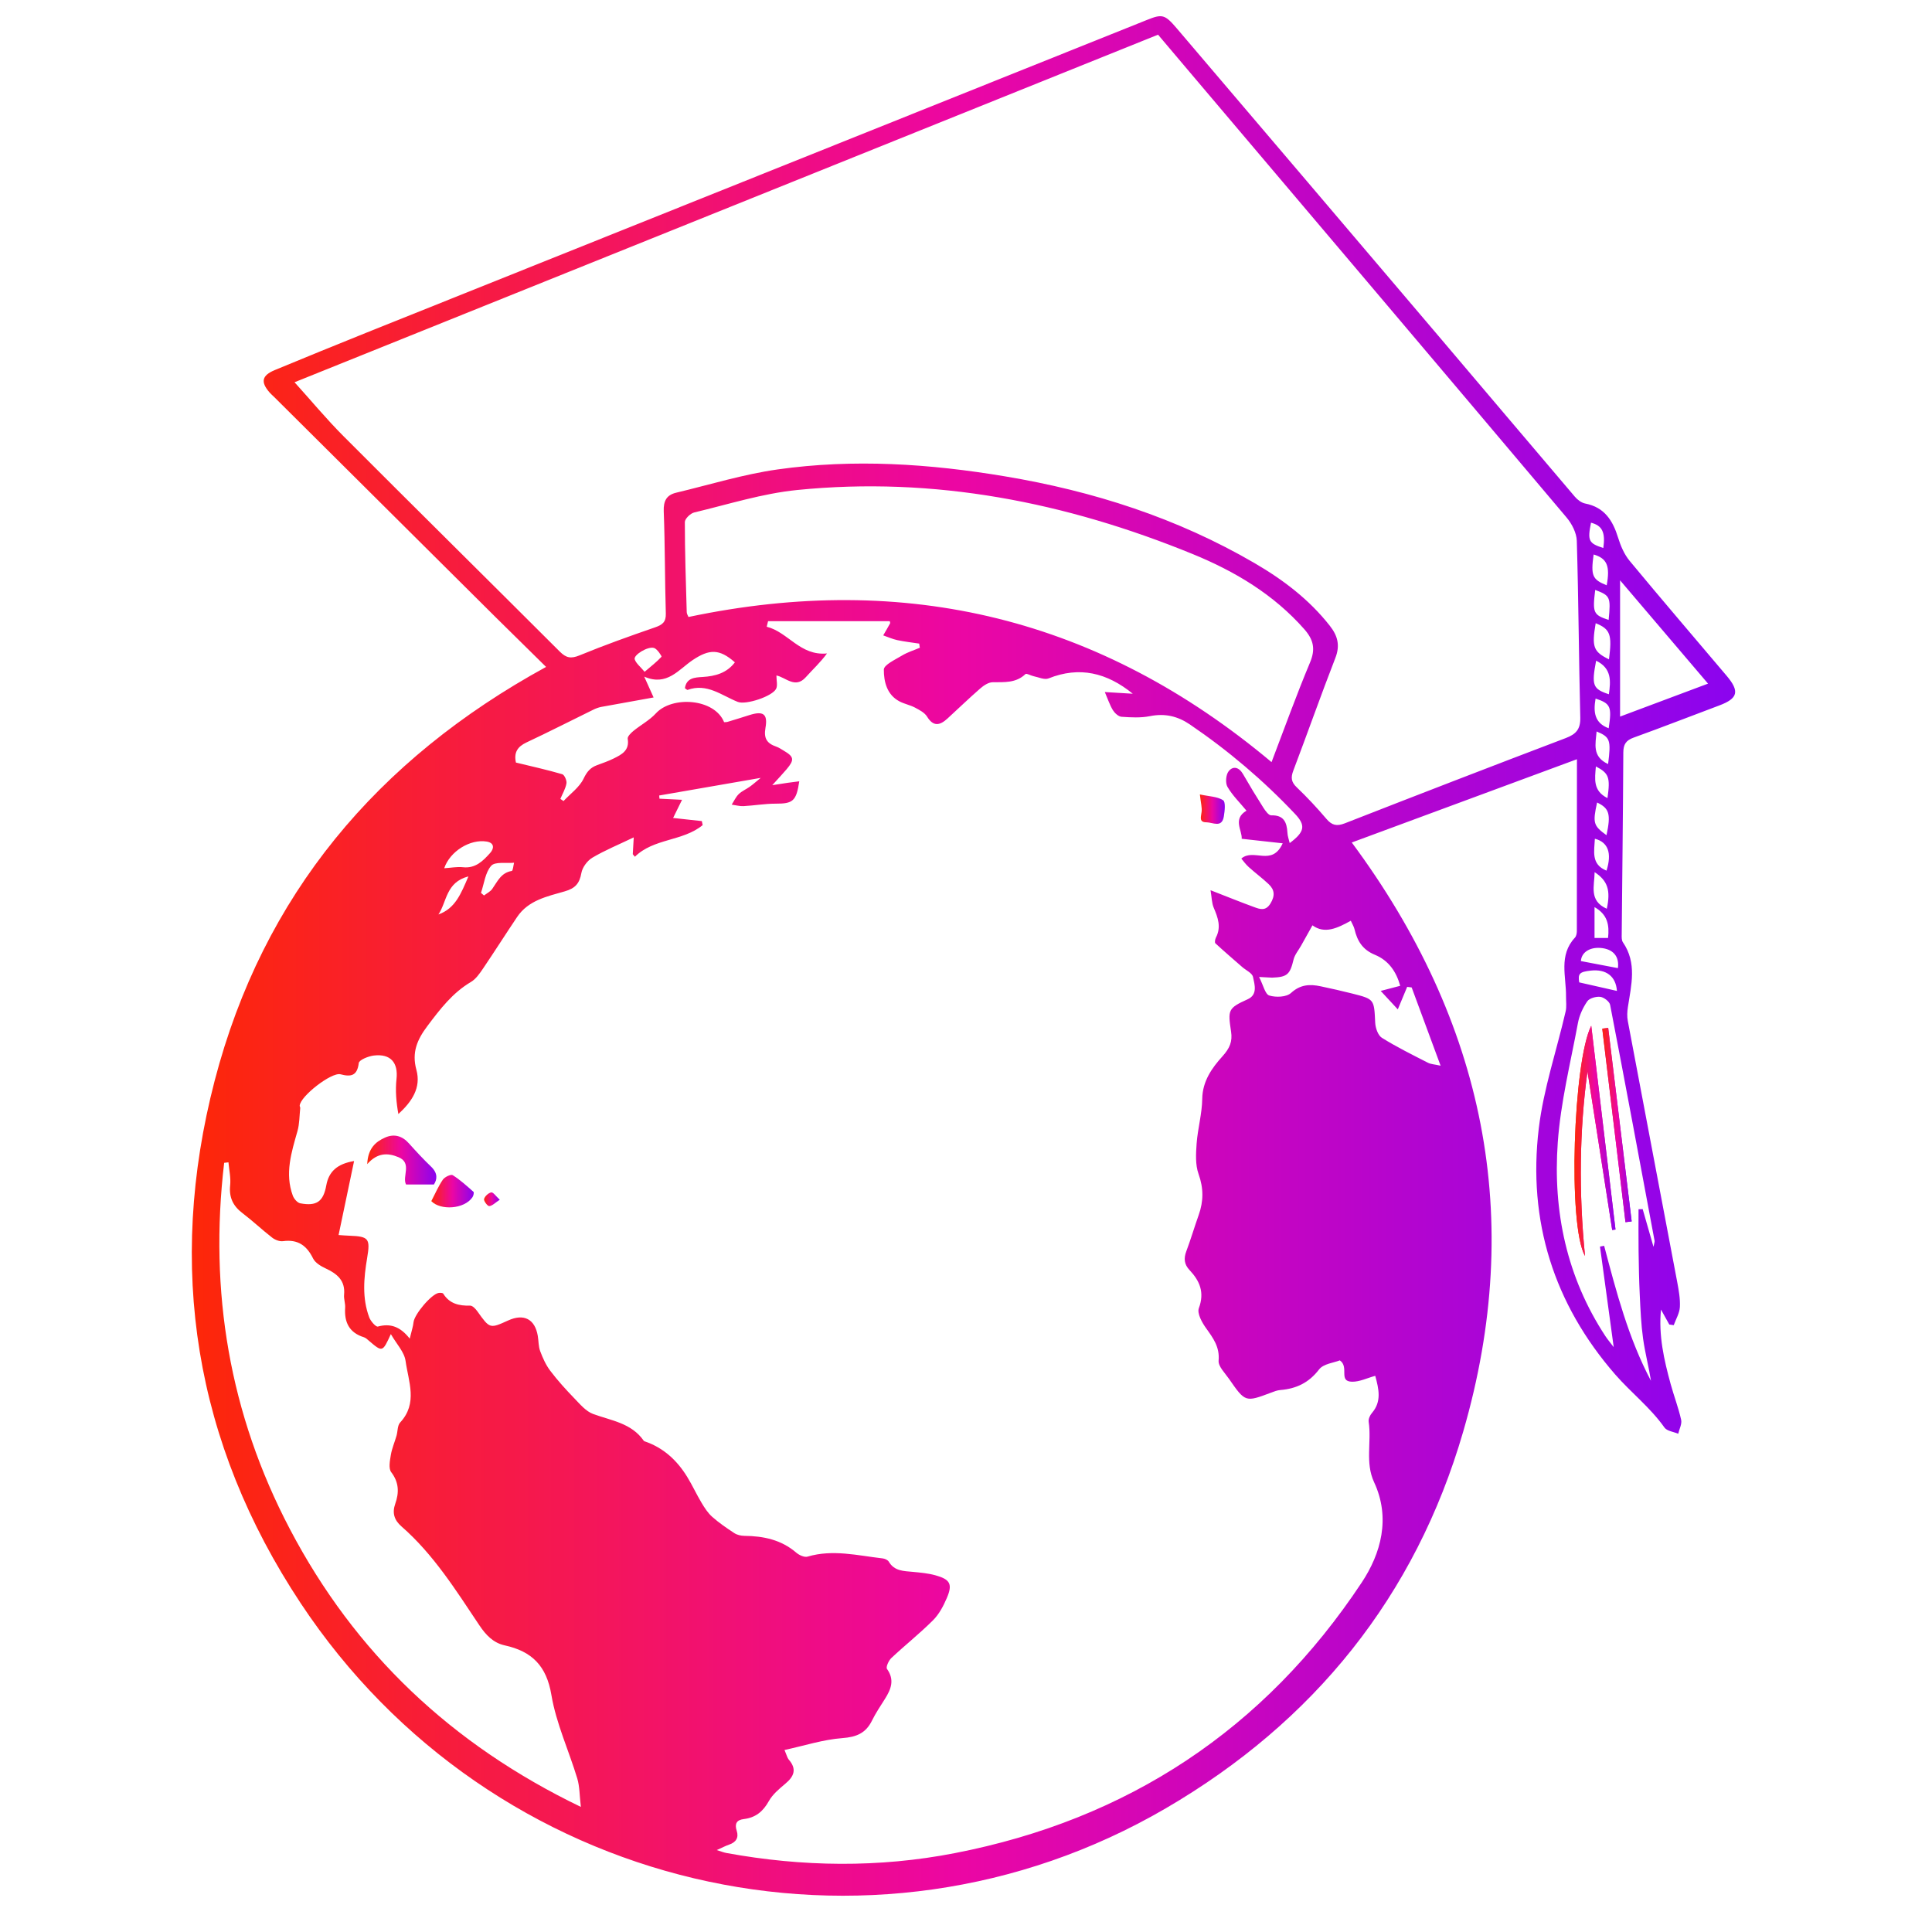 <?xml version="1.0" encoding="utf-8"?>
<!-- Generator: Adobe Illustrator 24.1.3, SVG Export Plug-In . SVG Version: 6.00 Build 0)  -->
<svg version="1.1" id="Layer_1" xmlns="http://www.w3.org/2000/svg" xmlns:xlink="http://www.w3.org/1999/xlink" x="0px" y="0px"
	 viewBox="0 0 400 400" style="enable-background:new 0 0 400 400;" xml:space="preserve">
<style type="text/css">
	.st0{fill:url(#SVGID_1_);}
	.st1{fill:url(#SVGID_2_);}
	.st2{fill:url(#SVGID_3_);}
	.st3{fill:url(#SVGID_4_);}
	.st4{fill:url(#SVGID_5_);}
	.st5{fill:url(#SVGID_6_);}
	.st6{fill:url(#SVGID_7_);}
	.st7{fill:url(#SVGID_8_);}
</style>
<g>
	<g>
		<g>
			<g>
				<linearGradient id="SVGID_1_" gradientUnits="userSpaceOnUse" x1="39.735" y1="197.93" x2="359.265" y2="197.93">
					<stop  offset="0" style="stop-color:#FD2708"/>
					<stop  offset="0.495" style="stop-color:#EC06A3"/>
					<stop  offset="1" style="stop-color:#8B04EF"/>
				</linearGradient>
				<path class="st0" d="M113.06,138.08c-3.56-3.51-6.99-6.87-10.4-10.25c-15.31-15.22-30.61-30.44-45.92-45.66
					c-0.29-0.29-0.62-0.56-0.89-0.87c-1.94-2.2-1.66-3.56,1.04-4.68c6.29-2.6,12.58-5.18,18.89-7.71
					c53.89-21.6,107.78-43.19,161.68-64.78c3.16-1.27,3.7-1.16,6.16,1.72c18.09,21.24,36.17,42.48,54.23,63.74
					c9.41,11.07,18.77,22.18,28.2,33.24c0.54,0.64,1.37,1.27,2.15,1.42c4,0.77,5.72,3.53,6.82,7.1c0.52,1.68,1.27,3.43,2.37,4.76
					c6.62,7.99,13.38,15.87,20.08,23.79c2.74,3.24,2.37,4.7-1.52,6.16c-5.91,2.21-11.78,4.51-17.71,6.65
					c-1.59,0.57-2.14,1.39-2.15,3.07c-0.06,12.54-0.22,25.08-0.33,37.61c-0.01,0.57-0.05,1.27,0.24,1.69
					c2.95,4.29,1.74,8.85,1.04,13.41c-0.15,0.95-0.2,1.97-0.02,2.9c3.39,18.02,6.83,36.02,10.23,54.04
					c0.32,1.71,0.64,3.47,0.55,5.18c-0.07,1.27-0.82,2.5-1.27,3.75c-0.31-0.04-0.61-0.09-0.92-0.13c-0.57-1.03-1.15-2.07-1.72-3.1
					c-0.53,5.36,0.63,10.41,2,15.42c0.68,2.48,1.61,4.89,2.17,7.39c0.2,0.88-0.38,1.93-0.6,2.9c-0.97-0.41-2.33-0.55-2.85-1.28
					c-2.92-4.14-6.93-7.24-10.2-10.99c-12.71-14.61-18.13-31.79-15.82-50.97c0.98-8.17,3.7-16.13,5.56-24.2
					c0.23-0.98,0.07-2.04,0.08-3.07c0.05-4.15-1.57-8.54,1.84-12.2c0.29-0.31,0.4-0.91,0.4-1.38c0.02-11.7,0.02-23.41,0.02-35.56
					c-15.63,5.78-31.06,11.49-46.62,17.24c27.46,37.03,35.93,77.72,23.07,121.97c-9.9,34.09-30.9,60.1-61.57,77.99
					c-61.12,35.64-139.61,17.18-179.11-42.45c-22-33.21-27.82-69.69-17.82-108.18C54.45,185.31,78.08,157.22,113.06,138.08z
					 M267.02,174.55c3.13-2.34,3.35-3.66,1.1-6.04c-6.58-6.97-13.84-13.13-21.77-18.52c-2.53-1.72-5.18-2.34-8.26-1.72
					c-1.9,0.38-3.94,0.27-5.9,0.13c-0.63-0.05-1.4-0.76-1.78-1.37c-0.65-1.08-1.05-2.31-1.67-3.75c1.95,0.12,3.87,0.24,5.79,0.35
					c-5.34-4.35-11.03-5.74-17.44-3.17c-0.84,0.34-2.06-0.25-3.1-0.46c-0.58-0.12-1.46-0.65-1.68-0.44
					c-1.98,1.89-4.36,1.66-6.79,1.69c-0.87,0.01-1.86,0.67-2.57,1.29c-2.31,2.01-4.52,4.15-6.78,6.22c-1.53,1.4-2.89,1.79-4.23-0.39
					c-0.51-0.83-1.58-1.38-2.5-1.87c-1.02-0.54-2.2-0.75-3.22-1.29c-2.62-1.38-3.24-4.12-3.23-6.57c0-1,2.38-2.08,3.8-2.94
					c1.13-0.68,2.43-1.07,3.65-1.59c-0.04-0.29-0.09-0.57-0.13-0.86c-1.51-0.23-3.04-0.4-4.54-0.72c-0.99-0.21-1.94-0.65-2.91-0.98
					c0.48-0.83,0.97-1.65,1.42-2.48c0.06-0.11-0.03-0.3-0.06-0.46c-8.41,0-16.8,0-25.2,0c-0.09,0.38-0.18,0.77-0.28,1.15
					c4.43,1.1,6.91,6.07,12.48,5.53c-1.36,1.86-2.96,3.32-4.4,4.93c-2.19,2.43-4.14,0.01-6.07-0.37c0,1.06,0.28,2.06-0.06,2.75
					c-0.76,1.56-6.24,3.39-7.94,2.72c-3.35-1.33-6.38-3.95-10.4-2.48c-0.09,0.03-0.26-0.16-0.55-0.36c0.33-2.15,2.05-2.22,3.67-2.32
					c2.62-0.16,4.99-0.8,6.68-3.03c-3.23-2.86-5.33-2.74-8.72-0.48c-2.92,1.95-5.34,5.5-10.05,3.44c0.76,1.69,1.29,2.87,1.94,4.31
					c-3.8,0.68-7.33,1.31-10.85,1.96c-0.56,0.11-1.12,0.32-1.64,0.58c-4.62,2.26-9.19,4.6-13.84,6.78
					c-1.87,0.88-2.63,2.11-2.17,4.16c3.21,0.78,6.43,1.49,9.58,2.41c0.46,0.13,0.98,1.31,0.88,1.9c-0.19,1.11-0.82,2.14-1.26,3.21
					c0.22,0.15,0.43,0.3,0.65,0.45c1.43-1.53,3.3-2.85,4.16-4.65c0.69-1.44,1.41-2.28,2.78-2.78c1.17-0.43,2.35-0.84,3.46-1.39
					c1.66-0.82,3.29-1.66,2.89-4.07c-0.08-0.47,0.65-1.19,1.16-1.61c1.53-1.26,3.36-2.22,4.68-3.66c3.35-3.66,12.13-3.1,14.12,1.83
					c0.23-0.02,0.49,0,0.72-0.07c1.51-0.45,3.01-0.92,4.52-1.4c2.84-0.9,3.84-0.27,3.32,2.66c-0.4,2.23,0.37,3.23,2.26,3.88
					c0.54,0.19,1.03,0.54,1.53,0.83c2.13,1.25,2.24,1.88,0.6,3.83c-0.8,0.95-1.66,1.85-2.98,3.31c1.61-0.25,2.41-0.38,3.2-0.49
					c0.77-0.11,1.53-0.2,2.39-0.31c-0.61,4.11-1.32,4.64-4.89,4.63c-2.22,0-4.43,0.39-6.65,0.51c-0.81,0.04-1.63-0.2-2.45-0.31
					c0.48-0.74,0.84-1.58,1.46-2.18c0.64-0.63,1.53-0.99,2.27-1.52c0.65-0.46,1.25-1,2.28-1.84c-7.47,1.3-14.25,2.47-21.02,3.65
					c0.02,0.22,0.04,0.44,0.06,0.66c1.42,0.07,2.84,0.14,4.67,0.23c-0.7,1.42-1.25,2.53-1.85,3.76c2.12,0.23,4.03,0.44,5.95,0.65
					c0.06,0.28,0.11,0.55,0.17,0.83c-4.12,3.39-10.13,2.7-14.03,6.55c-0.15-0.17-0.3-0.35-0.44-0.52c0.06-0.99,0.12-1.98,0.2-3.49
					c-3.12,1.5-5.96,2.66-8.56,4.2c-1.05,0.62-2.07,1.99-2.28,3.17c-0.39,2.17-1.26,3.18-3.46,3.81c-3.61,1.04-7.52,1.83-9.85,5.31
					c-2.39,3.55-4.68,7.17-7.08,10.71c-0.69,1.01-1.46,2.13-2.47,2.73c-3.83,2.26-6.39,5.63-9.01,9.11
					c-2.14,2.84-3.28,5.49-2.29,9.09c1.02,3.71-0.94,6.59-3.73,9.15c-0.44-2.44-0.65-4.87-0.39-7.24c0.38-3.39-1.21-5.3-4.72-4.87
					c-1.12,0.14-3.01,0.9-3.09,1.55c-0.32,2.67-1.63,2.9-3.78,2.33c-1.87-0.49-8.37,4.58-8.45,6.5c-0.01,0.16,0.12,0.32,0.11,0.48
					c-0.17,1.6-0.14,3.25-0.57,4.77c-1.25,4.41-2.66,8.79-0.97,13.37c0.24,0.65,0.93,1.47,1.53,1.59c3.43,0.65,4.8-0.37,5.41-3.74
					c0.51-2.81,2.24-4.43,5.75-5.01c-1.08,5.15-2.12,10.13-3.21,15.32c0.79,0.05,1.51,0.12,2.23,0.14c4.03,0.15,4.36,0.58,3.68,4.63
					c-0.69,4.12-1.07,8.27,0.44,12.29c0.29,0.78,1.37,2,1.78,1.89c2.59-0.71,4.64,0,6.6,2.5c0.37-1.56,0.69-2.47,0.79-3.41
					c0.18-1.64,3.71-5.84,5.23-6.06c0.3-0.04,0.81-0.02,0.92,0.16c1.31,2.11,3.29,2.53,5.58,2.48c0.49-0.01,1.12,0.67,1.48,1.17
					c2.58,3.62,2.57,3.63,6.4,1.89c3.23-1.47,5.52-0.28,6.11,3.18c0.18,1.06,0.13,2.2,0.5,3.18c0.53,1.42,1.18,2.87,2.09,4.07
					c1.53,2.02,3.25,3.91,5.01,5.73c1.16,1.2,2.36,2.65,3.84,3.2c3.77,1.39,7.95,1.87,10.5,5.55c0.04,0.06,0.13,0.1,0.21,0.13
					c3.87,1.32,6.68,3.92,8.78,7.34c1.07,1.74,1.92,3.61,2.97,5.36c0.62,1.04,1.31,2.12,2.2,2.91c1.42,1.26,3.01,2.35,4.6,3.39
					c0.57,0.37,1.36,0.55,2.06,0.56c3.96,0.04,7.65,0.8,10.77,3.49c0.6,0.51,1.68,1.01,2.33,0.81c5.24-1.55,10.38-0.22,15.54,0.37
					c0.45,0.05,1.06,0.32,1.27,0.67c1.17,1.99,3.11,1.94,5.01,2.12c1.56,0.15,3.15,0.29,4.66,0.71c3.05,0.85,3.58,1.83,2.35,4.7
					c-0.7,1.64-1.6,3.35-2.84,4.59c-2.75,2.75-5.81,5.17-8.65,7.84c-0.56,0.52-1.16,1.88-0.9,2.25c1.63,2.28,0.83,4.22-0.43,6.22
					c-0.93,1.47-1.91,2.93-2.68,4.49c-1.29,2.62-3.24,3.4-6.16,3.62c-3.94,0.3-7.82,1.56-11.95,2.46c0.48,1.11,0.58,1.63,0.88,1.98
					c1.73,1.98,1.1,3.5-0.72,5.01c-1.26,1.06-2.62,2.19-3.4,3.59c-1.2,2.16-2.76,3.43-5.19,3.72c-1.49,0.18-1.93,0.97-1.46,2.43
					c0.46,1.42-0.15,2.38-1.58,2.86c-0.75,0.26-1.47,0.64-2.56,1.13c0.92,0.28,1.45,0.5,1.99,0.6c15.76,2.88,31.56,3.09,47.3,0.03
					c35.84-6.96,64.1-25.62,84.25-56.03c3.98-6,6.02-13.35,2.56-20.77c-1.89-4.05-0.49-8.35-1.12-12.49
					c-0.09-0.57,0.26-1.36,0.67-1.83c2.03-2.36,1.45-4.9,0.69-7.7c-1.66,0.45-3.24,1.25-4.81,1.22c-2.9-0.06-0.51-3.02-2.52-4.42
					c-1.2,0.49-3.4,0.69-4.31,1.89c-2.12,2.76-4.72,3.98-8.01,4.25c-0.65,0.05-1.29,0.3-1.91,0.54c-5.33,2-5.34,2.02-8.73-2.87
					c-0.83-1.2-2.24-2.57-2.14-3.75c0.25-2.84-1.13-4.67-2.6-6.73c-0.85-1.18-1.89-3.07-1.49-4.14c1.22-3.27,0.18-5.65-1.94-7.9
					c-1.09-1.16-1.22-2.38-0.66-3.87c0.93-2.48,1.68-5.03,2.57-7.53c1.01-2.84,1.02-5.54-0.03-8.47c-0.69-1.92-0.55-4.23-0.4-6.33
					c0.23-3.09,1.12-6.16,1.16-9.24c0.05-3.67,2.05-6.44,4.16-8.77c1.55-1.72,2.12-3.09,1.81-5.15c-0.67-4.46-0.68-4.84,3.43-6.69
					c2.12-0.95,1.45-3.04,1.11-4.63c-0.17-0.8-1.44-1.36-2.21-2.03c-1.87-1.63-3.76-3.25-5.58-4.93c-0.18-0.17-0.06-0.84,0.11-1.18
					c1.14-2.17,0.42-4.14-0.45-6.18c-0.42-0.99-0.41-2.16-0.66-3.63c3.44,1.34,6.2,2.46,8.99,3.48c1.23,0.45,2.41,0.91,3.42-0.74
					c0.96-1.58,0.87-2.82-0.37-3.99c-1.32-1.25-2.79-2.33-4.14-3.55c-0.63-0.57-1.13-1.28-1.53-1.75c2.56-2.22,6.33,1.74,8.57-3.16
					c-3.14-0.35-5.73-0.63-8.49-0.94c0.13-1.74-1.93-4.08,0.99-5.82c-1.41-1.71-2.93-3.18-3.94-4.94c-0.46-0.8-0.33-2.48,0.24-3.21
					c0.91-1.17,2.15-0.87,2.98,0.57c1.35,2.35,2.76,4.68,4.22,6.97c0.41,0.64,1.09,1.59,1.62,1.58c2.61-0.08,3.23,1.43,3.36,3.58
					C266.57,173.09,266.84,173.78,267.02,174.55z M60.98,79.14c3.34,3.69,6.57,7.59,10.13,11.16c14.89,14.92,29.9,29.73,44.81,44.63
					c1.31,1.3,2.3,1.48,4.06,0.76c5.13-2.11,10.36-3.98,15.61-5.79c1.53-0.53,2.32-1.09,2.26-2.89c-0.21-7.05-0.16-14.11-0.43-21.16
					c-0.08-2.14,0.59-3.37,2.57-3.84c6.99-1.67,13.93-3.82,21.02-4.82c15.74-2.23,31.48-1.18,47.1,1.44
					c18.22,3.04,35.6,8.61,51.64,17.96c5.91,3.44,11.32,7.54,15.59,12.99c1.61,2.05,2.15,4.04,1.13,6.65
					c-3.01,7.73-5.76,15.56-8.7,23.31c-0.55,1.44-0.45,2.37,0.71,3.47c2.16,2.06,4.2,4.25,6.14,6.53c1.14,1.34,2.13,1.57,3.81,0.92
					c15.21-5.95,30.45-11.84,45.72-17.64c2.14-0.81,3.09-1.83,3.03-4.26c-0.3-12.19-0.36-24.4-0.72-36.59
					c-0.05-1.64-1.02-3.53-2.12-4.83c-26.12-30.96-52.32-61.86-78.5-92.77c-2.03-2.4-4.05-4.8-6.08-7.19
					C179.8,31.3,120.02,55.37,60.98,79.14z M263.26,157.79c2.68-7.02,5.14-13.89,7.96-20.61c1.17-2.78,0.75-4.71-1.17-6.9
					c-6.36-7.22-14.39-12-23.12-15.57c-26.25-10.73-53.47-16.12-81.89-13.26c-7.19,0.72-14.23,2.96-21.31,4.65
					c-0.79,0.19-1.94,1.3-1.94,1.99c0,6.22,0.21,12.44,0.39,18.66c0.01,0.36,0.26,0.72,0.36,0.99
					C187.67,118.23,227.82,128.07,263.26,157.79z M120.26,374.1c-0.28-2.39-0.24-4.22-0.74-5.88c-1.75-5.79-4.37-11.4-5.36-17.3
					c-1.01-6.05-4.05-9.03-9.65-10.26c-2.37-0.52-3.89-2.11-5.27-4.17c-4.84-7.23-9.47-14.66-16.13-20.47
					c-1.49-1.3-1.95-2.79-1.28-4.67c0.81-2.3,0.8-4.41-0.83-6.55c-0.59-0.77-0.28-2.38-0.08-3.57c0.22-1.35,0.79-2.63,1.17-3.96
					c0.27-0.93,0.18-2.14,0.76-2.76c3.7-3.98,1.71-8.49,1.12-12.74c-0.26-1.86-1.88-3.52-3.05-5.56c-1.73,3.78-1.73,3.78-4.57,1.35
					c-0.31-0.27-0.64-0.59-1.02-0.7c-3.03-0.95-4.07-3.09-3.87-6.1c0.06-0.9-0.31-1.83-0.22-2.72c0.27-2.94-1.46-4.33-3.82-5.43
					c-0.99-0.46-2.16-1.16-2.6-2.06c-1.32-2.68-3.15-4-6.22-3.58c-0.71,0.1-1.66-0.27-2.25-0.73c-2.09-1.62-4.02-3.46-6.13-5.06
					c-1.97-1.49-2.83-3.26-2.57-5.77c0.16-1.56-0.21-3.17-0.35-4.76c-0.3,0.03-0.59,0.07-0.89,0.1c-3.14,26.62,1.09,52,13.6,75.82
					C73.47,342.22,93.46,361.18,120.26,374.1z M342.34,258.15c0.15-0.82,0.26-1.06,0.22-1.27c-3.04-16.28-6.06-32.57-9.2-48.83
					c-0.13-0.69-1.27-1.56-2.02-1.66c-0.88-0.11-2.26,0.27-2.71,0.92c-0.92,1.33-1.65,2.93-1.94,4.52
					c-1.53,8.21-3.58,16.41-4.17,24.7c-1.02,14.28,1.85,27.9,9.86,40.1c0.44,0.67,0.97,1.29,1.72,2.28
					c-1-7.33-1.92-14.08-2.84-20.82c0.29-0.05,0.57-0.11,0.86-0.16c2.53,9.57,5.03,19.15,9.7,27.96c-0.47-2.94-1.23-5.82-1.64-8.75
					c-0.41-2.95-0.54-5.94-0.68-8.92c-0.15-3.06-0.21-6.13-0.25-9.2c-0.04-2.89-0.01-5.77-0.01-8.66c0.29-0.01,0.58-0.01,0.86-0.02
					C340.78,252.76,341.49,255.19,342.34,258.15z M260.68,202.27c0.88,1.72,1.25,3.57,2.11,3.84c1.36,0.42,3.55,0.34,4.49-0.52
					c1.96-1.79,3.93-1.86,6.18-1.38c2.18,0.46,4.36,0.95,6.53,1.5c4.58,1.16,4.5,1.18,4.73,6.02c0.05,1.09,0.57,2.63,1.39,3.14
					c3.06,1.91,6.31,3.51,9.53,5.16c0.59,0.31,1.34,0.32,2.62,0.61c-2.12-5.74-4.06-10.97-5.99-16.2c-0.31-0.04-0.62-0.08-0.93-0.12
					c-0.57,1.36-1.13,2.73-1.94,4.66c-1.04-1.13-2.13-2.3-3.54-3.82c1.79-0.47,2.92-0.77,4.04-1.06c-0.81-2.9-2.36-5.23-5.24-6.42
					c-2.58-1.07-3.65-2.87-4.23-5.32c-0.13-0.53-0.44-1.02-0.76-1.73c-2.73,1.51-5.4,2.82-7.94,0.95c-0.9,1.61-1.63,2.91-2.36,4.22
					c-0.53,0.95-1.3,1.84-1.55,2.86c-0.74,3.08-1.29,3.64-4.44,3.75C262.81,202.4,262.24,202.34,260.68,202.27z M335.42,148.36
					c6.4-2.4,12.16-4.55,18.21-6.82c-6.13-7.2-12.11-14.22-18.21-21.39C335.42,129.61,335.42,138.68,335.42,148.36z M91.97,179.76
					c1.44-0.09,2.67-0.34,3.87-0.21c2.6,0.29,4.16-1.3,5.65-2.96c0.84-0.94,0.87-2.08-0.7-2.35
					C97.36,173.66,93.16,176.24,91.97,179.76z M334.77,205.16c-0.22-3.03-2.22-4.55-5.4-4.21c-2.37,0.26-2.7,0.64-2.41,2.44
					C329.59,203.99,332.11,204.56,334.77,205.16z M334.97,200.44c0.32-2.41-0.97-3.97-3.6-4.18c-2.33-0.18-3.97,0.99-4.06,2.72
					C329.88,199.47,332.43,199.95,334.97,200.44z M99.58,184.86c0.21,0.18,0.42,0.36,0.63,0.54c0.58-0.45,1.31-0.79,1.71-1.37
					c1.08-1.54,1.82-3.35,4.04-3.71c0.24-0.04,0.32-1.11,0.47-1.7c-1.63,0.16-3.93-0.27-4.73,0.63
					C100.46,180.64,100.24,182.94,99.58,184.86z M330.37,129.03c-0.85,4.91-0.48,5.9,2.75,7.48
					C333.79,131.38,333.4,130.25,330.37,129.03z M133.46,139.09c1.41-1.2,2.54-2.08,3.5-3.12c0.08-0.09-0.86-1.59-1.53-1.81
					c-1.29-0.42-4.32,1.46-4.02,2.35C131.71,137.37,132.58,138.03,133.46,139.09z M96.98,181.45c-4.69,1.21-4.45,5.28-6.21,7.88
					C94.25,188.09,95.43,185.07,96.98,181.45z M330.46,136.79c-0.98,5.12-0.69,5.85,2.64,6.95
					C333.48,141.03,333.73,138.38,330.46,136.79z M332.65,121.18c0.73-4.01,0.07-5.57-2.71-6.38
					C329.34,119.2,329.67,119.98,332.65,121.18z M332.67,188.15c0.83-3.82,0.18-5.81-2.52-7.58
					C330.12,183.44,328.91,186.47,332.67,188.15z M330.13,194.2c1.12,0,1.9,0,2.8,0c0.29-2.67-0.07-4.84-2.8-6.39
					C330.13,190.07,330.13,192,330.13,194.2z M330.27,122.14c-0.58,4.74-0.39,5.16,2.78,6.21
					C333.51,123.61,333.39,123.31,330.27,122.14z M332.61,172.92c0.94-4.39,0.58-5.56-1.95-6.77
					C329.73,170.39,329.88,170.95,332.61,172.92z M332.61,180.26c1.15-3.63,0.34-5.9-2.41-6.61
					C330.09,176.21,329.35,178.94,332.61,180.26z M332.81,165.24c0.61-4.3,0.3-5.14-2.4-6.56
					C330.2,161.22,329.75,163.71,332.81,165.24z M332.94,158.19c0.63-4.99,0.43-5.58-2.38-6.75
					C330.34,154.02,329.59,156.65,332.94,158.19z M330.35,144.63c-0.49,2.77-0.25,5.05,2.71,6.15
					C333.74,146.31,333.46,145.66,330.35,144.63z M329.4,108.22c-0.75,3.73-0.49,4.27,2.55,5.24
					C332.41,110.22,331.73,108.81,329.4,108.22z"/>
			</g>
		</g>
		<linearGradient id="SVGID_2_" gradientUnits="userSpaceOnUse" x1="325.983" y1="236.19" x2="337.821" y2="236.19">
			<stop  offset="0" style="stop-color:#FD2708"/>
			<stop  offset="0.495" style="stop-color:#EC06A3"/>
			<stop  offset="1" style="stop-color:#8B04EF"/>
		</linearGradient>
		<path class="st1" d="M328.67,221.81c1.64,10.53,3.38,21.69,5.12,32.85c0.23-0.03,0.45-0.07,0.68-0.1
			c-1.69-14.19-3.37-28.38-5.02-42.19c-3.72,7.31-4.9,41.38-1.29,47.66C326.85,246.85,327.01,233.97,328.67,221.81z M332.96,212.82
			c-0.41,0.05-0.82,0.1-1.23,0.15c1.6,13.36,3.21,26.71,4.81,40.07c0.43-0.05,0.85-0.1,1.28-0.16
			C336.2,239.53,334.58,226.17,332.96,212.82z"/>
		<linearGradient id="SVGID_3_" gradientUnits="userSpaceOnUse" x1="76.03" y1="240.173" x2="90.344" y2="240.173">
			<stop  offset="0" style="stop-color:#FD2708"/>
			<stop  offset="0.495" style="stop-color:#EC06A3"/>
			<stop  offset="1" style="stop-color:#8B04EF"/>
		</linearGradient>
		<path class="st2" d="M76.03,241.02c0.14-3.22,1.69-4.62,3.72-5.51c1.86-0.82,3.52-0.34,4.9,1.2c1.49,1.66,3,3.3,4.61,4.84
			c1.44,1.38,1.24,2.68,0.57,3.69c-2.14,0-3.86,0-5.76,0c-0.87-1.62,1.34-4.48-1.6-5.67C80.32,238.68,78.16,238.6,76.03,241.02z"/>
		<linearGradient id="SVGID_4_" gradientUnits="userSpaceOnUse" x1="89.304" y1="246.613" x2="98.085" y2="246.613">
			<stop  offset="0" style="stop-color:#FD2708"/>
			<stop  offset="0.495" style="stop-color:#EC06A3"/>
			<stop  offset="1" style="stop-color:#8B04EF"/>
		</linearGradient>
		<path class="st3" d="M89.3,248.68c0.84-1.62,1.48-3.13,2.4-4.46c0.38-0.55,1.66-1.14,2.02-0.92c1.55,0.98,2.93,2.23,4.31,3.46
			c0.15,0.13-0.01,0.81-0.21,1.11C96.09,250.4,91.15,250.62,89.3,248.68z"/>
		<linearGradient id="SVGID_5_" gradientUnits="userSpaceOnUse" x1="248.425" y1="167.528" x2="253.593" y2="167.528">
			<stop  offset="0" style="stop-color:#FD2708"/>
			<stop  offset="0.495" style="stop-color:#EC06A3"/>
			<stop  offset="1" style="stop-color:#8B04EF"/>
		</linearGradient>
		<path class="st4" d="M248.42,164.48c1.89,0.41,3.59,0.42,4.81,1.2c0.55,0.35,0.34,2.24,0.15,3.37c-0.41,2.44-2.31,1.2-3.6,1.2
			c-1.6,0-1.12-1.14-1-2.16C248.89,167.23,248.63,166.32,248.42,164.48z"/>
		<linearGradient id="SVGID_6_" gradientUnits="userSpaceOnUse" x1="100.213" y1="248.295" x2="103.47" y2="248.295">
			<stop  offset="0" style="stop-color:#FD2708"/>
			<stop  offset="0.495" style="stop-color:#EC06A3"/>
			<stop  offset="1" style="stop-color:#8B04EF"/>
		</linearGradient>
		<path class="st5" d="M103.47,248.39c-0.96,0.63-1.54,1.27-2.18,1.32c-0.34,0.03-1.17-1.07-1.07-1.46c0.15-0.58,0.9-1.26,1.49-1.38
			C102.1,246.8,102.67,247.66,103.47,248.39z"/>
		<linearGradient id="SVGID_7_" gradientUnits="userSpaceOnUse" x1="325.983" y1="236.19" x2="334.47" y2="236.19">
			<stop  offset="0" style="stop-color:#FD2708"/>
			<stop  offset="0.495" style="stop-color:#EC06A3"/>
			<stop  offset="1" style="stop-color:#8B04EF"/>
		</linearGradient>
		<path class="st6" d="M328.67,221.81c-1.66,12.16-1.82,25.05-0.51,38.22c-3.6-6.28-2.43-40.36,1.29-47.66
			c1.64,13.81,3.33,28,5.02,42.19c-0.23,0.03-0.45,0.07-0.68,0.1C332.05,243.49,330.31,232.34,328.67,221.81z"/>
		<linearGradient id="SVGID_8_" gradientUnits="userSpaceOnUse" x1="331.732" y1="232.927" x2="337.821" y2="232.927">
			<stop  offset="0" style="stop-color:#FD2708"/>
			<stop  offset="0.495" style="stop-color:#EC06A3"/>
			<stop  offset="1" style="stop-color:#8B04EF"/>
		</linearGradient>
		<path class="st7" d="M332.96,212.82c1.62,13.35,3.24,26.71,4.86,40.06c-0.43,0.05-0.85,0.1-1.28,0.16
			c-1.6-13.36-3.21-26.71-4.81-40.07C332.14,212.92,332.55,212.87,332.96,212.82z"/>
	</g>
</g>
</svg>
